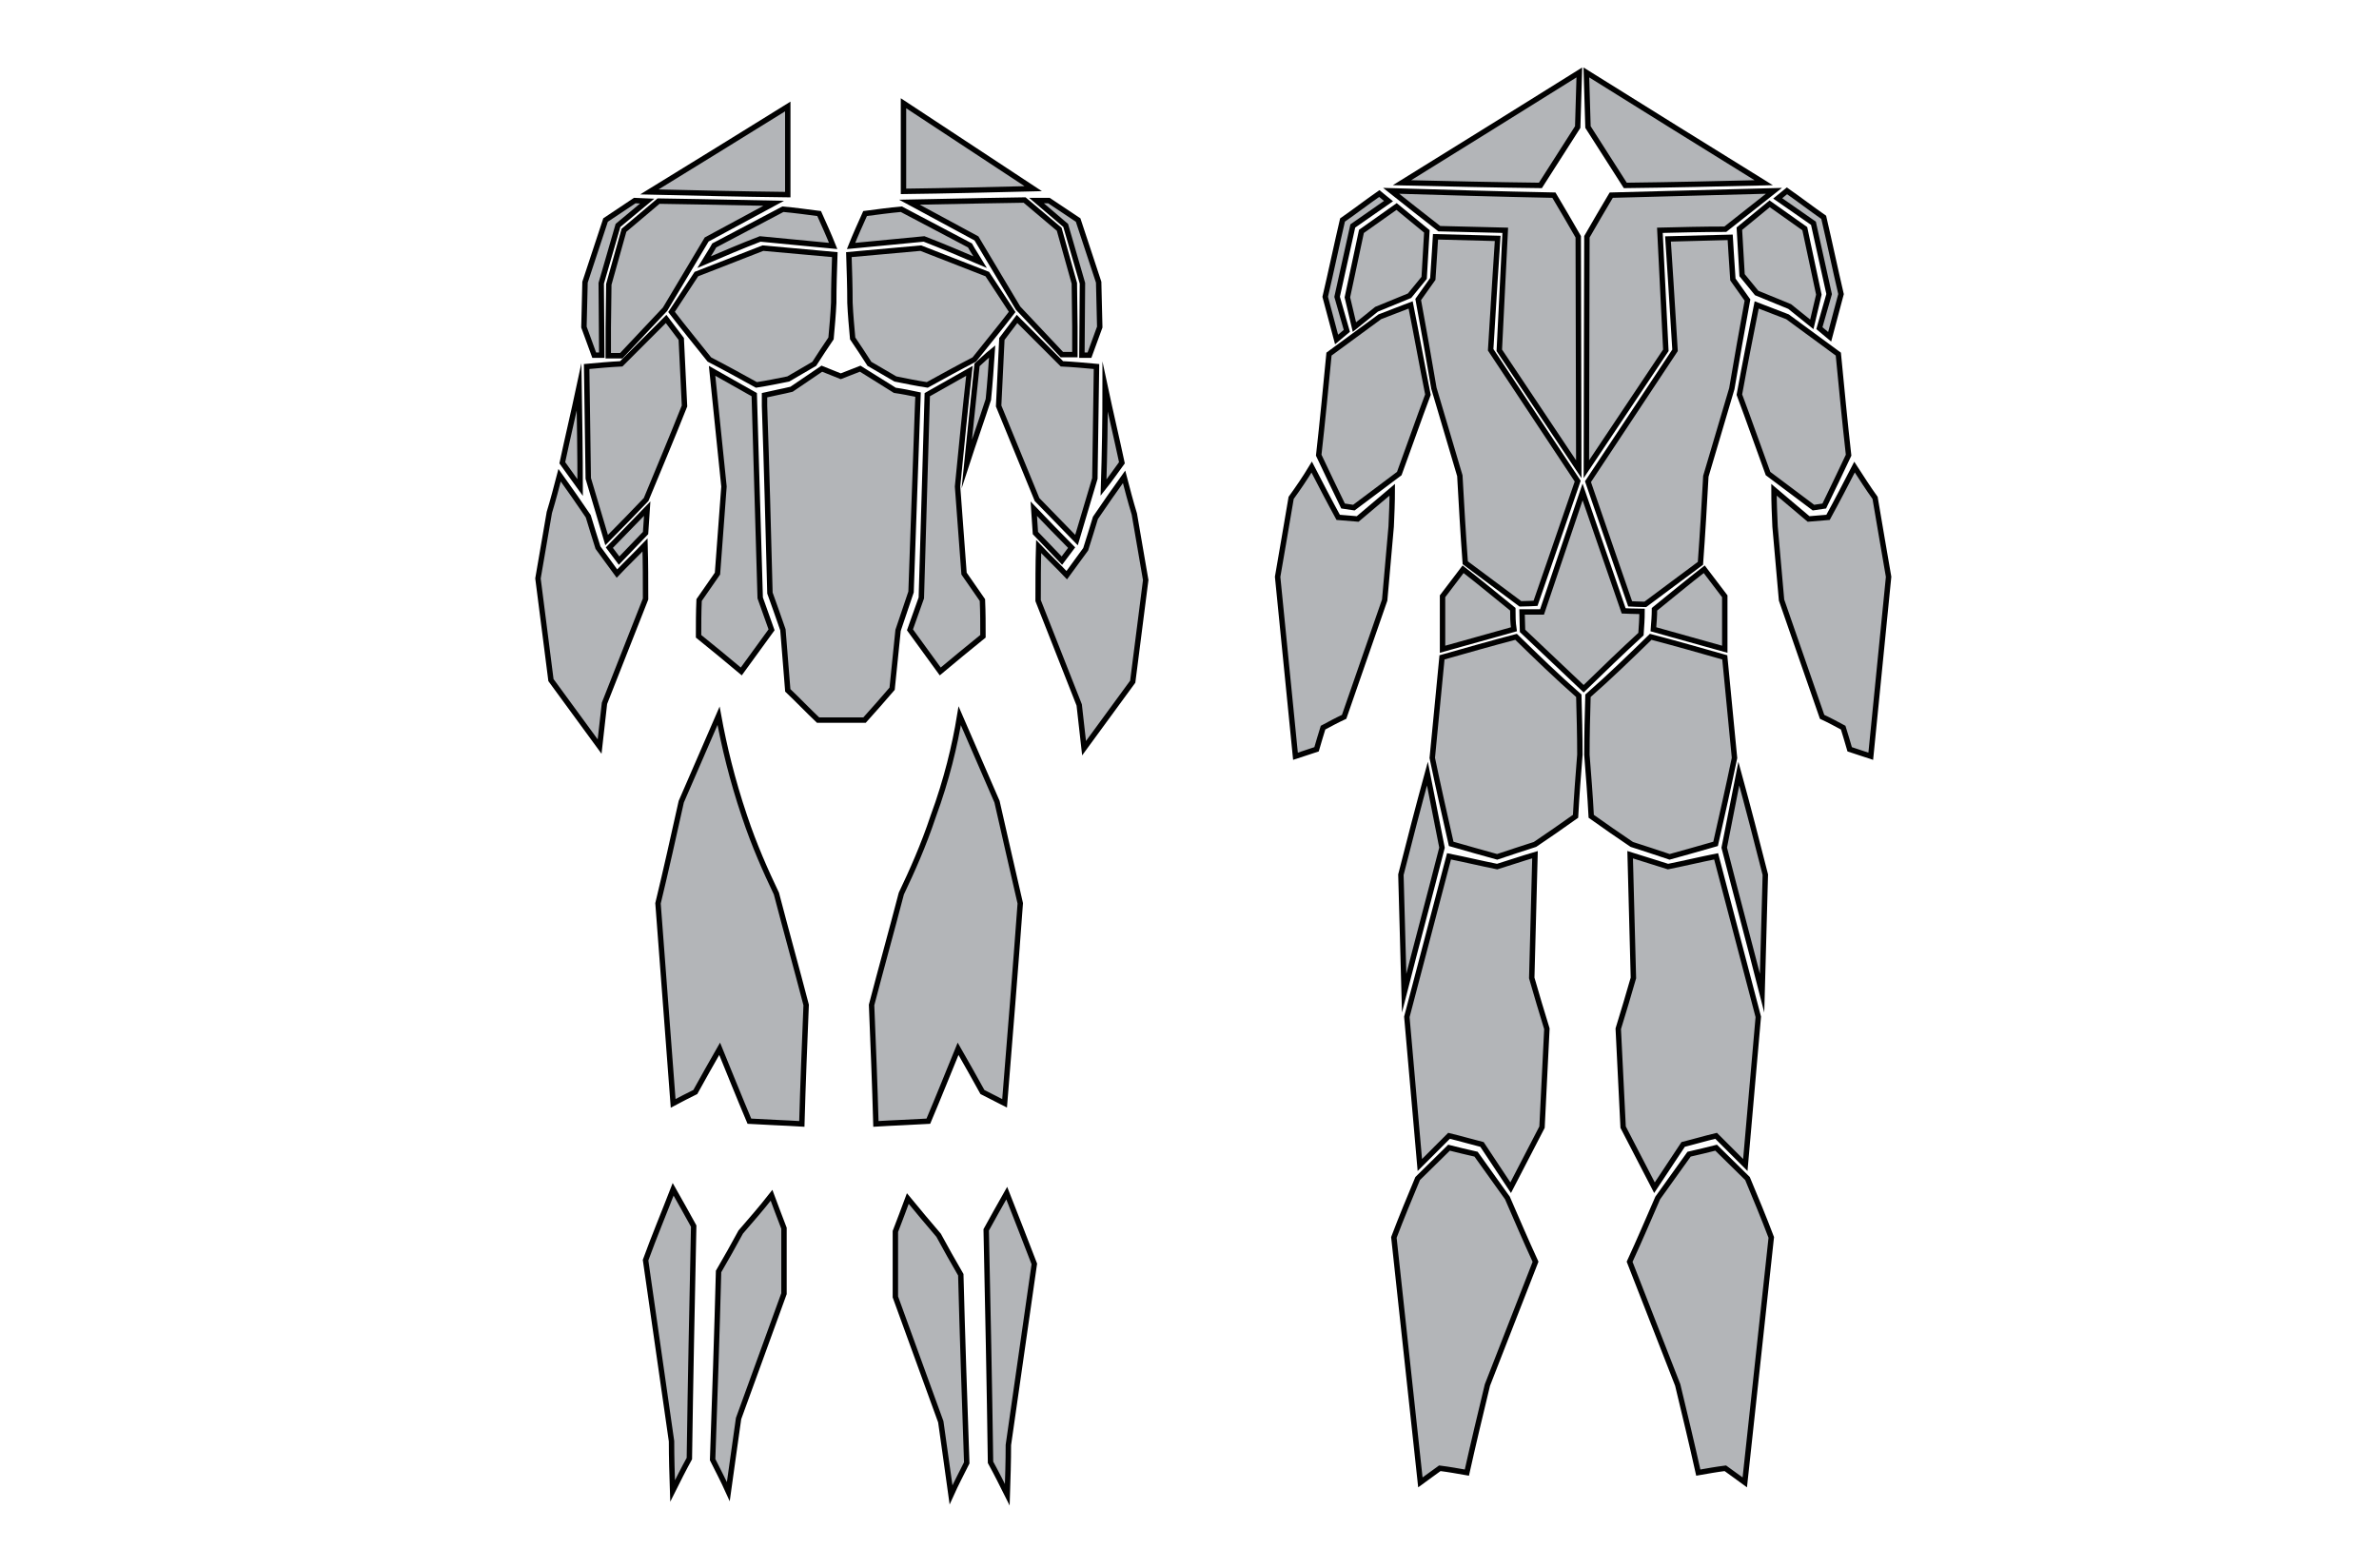 <?xml version="1.0" encoding="utf-8"?>
<!-- Generator: Adobe Illustrator 24.3.0, SVG Export Plug-In . SVG Version: 6.00 Build 0)  -->
<svg version="1.1" id="Layer_1" xmlns="http://www.w3.org/2000/svg" xmlns:xlink="http://www.w3.org/1999/xlink" x="0px" y="0px"
	 viewBox="0 0 440 290" style="enable-background:new 0 0 440 290;" xml:space="preserve">
<style type="text/css">
	.st0{fill:#B3B5B8;stroke:#010101;stroke-miterlimit:10;}
	.st1{display:none;fill:#B3B5B8;stroke:#010101;stroke-miterlimit:10;}
</style>
<g id="Трапеция_верхняя">
	<path id="_x34__9_" class="st0" d="M145.7,19.7c-8.5,5.3-17,10.5-25.6,15.8c8.5,0.2,17,0.4,25.6,0.5
		C145.7,30.6,145.7,25.2,145.7,19.7z"/>
	<path id="_x33__13_" class="st0" d="M167.1,19.1c8,5.3,16,10.5,24,15.8c-8,0.2-16,0.4-24,0.5C167.1,30,167.1,24.5,167.1,19.1z"/>
	<path id="_x32_" class="st0" d="M292.1,13.4c-10.9,6.8-21.8,13.6-32.8,20.4c8.5,0.2,17,0.4,25.6,0.5c2.3-3.6,4.6-7.2,6.9-10.8
		C291.9,20.2,292,16.8,292.1,13.4z"/>
	<path id="_x31_" class="st0" d="M293.4,13.4c10.9,6.8,21.8,13.6,32.8,20.4c-8.5,0.2-17,0.4-25.6,0.5c-2.3-3.6-4.6-7.2-6.9-10.8
		C293.6,20.2,293.5,16.8,293.4,13.4z"/>
</g>
<g id="Трапеция_нижняя">
	<path id="_x32__14_" class="st0" d="M257.3,35.3c10,0.3,20,0.6,30.1,0.8c1.5,2.5,3,5.1,4.5,7.7c0,14.3,0.1,28.7,0.1,43
		c-4.9-7.3-9.8-14.7-14.7-22c0.4-7.4,0.7-14.8,1.1-22.2c-4.1-0.1-8.1-0.2-12.2-0.3C263.1,39.9,260.2,37.6,257.3,35.3z"/>
	<path id="_x31__23_" class="st0" d="M328.1,35.3c-10,0.3-20,0.5-30.1,0.8c-1.5,2.5-3,5.1-4.5,7.7c0,14.3-0.1,28.7-0.1,43
		c4.9-7.3,9.8-14.7,14.7-22c-0.4-7.4-0.7-14.8-1.1-22.2c4-0.1,8.1-0.2,12.1-0.2C322.1,40,325.1,37.7,328.1,35.3z"/>
	<path class="st0" d="M341.5,53"/>
</g>
<g id="Широчайшая_x2C__ромбовидная_x2C__круглая">
	<path id="_x34__1_" class="st0" d="M182.8,73.9c-1.3,4-2.7,7.9-4,11.9c0.6-6.1,1.3-12.2,1.9-18.3c0.9-0.8,1.8-1.7,2.8-2.5
		C183.3,68,183.1,70.9,182.8,73.9z"/>
	<path id="_x33__1_" class="st1" d="M128.2,73.9c1.3,4,2.7,7.9,4,11.9c-0.6-6.1-1.3-12.2-1.9-18.3c-0.9-0.8-1.8-1.7-2.8-2.5
		C127.7,68,127.9,70.9,128.2,73.9z"/>
	<path id="_x32__4_" class="st0" d="M320,43.9c0,0,0.3,5,0.5,7.8c0.9,1.3,1.8,2.5,2.7,3.8c-1,5.5-2,11-2.9,16.4
		c-1.6,5.4-3.2,10.8-4.8,16.2c-0.3,5.4-0.6,10.7-1,16.1c-3.4,2.5-6.8,5.1-10.2,7.6c-0.9,0-2.8-0.1-2.8-0.1s-5.2-15-7.8-22.6
		c5.4-8.1,10.7-16.2,16.1-24.3c-0.4-7-1.3-20.6-1.3-20.6L320,43.9z"/>
	<path id="_x31__8_" class="st0" d="M277,44.1c0,0-0.9,13.6-1.3,20.6c5.4,8.1,10.7,16.2,16.1,24.3c-2.6,7.6-7.8,22.6-7.8,22.6
		s-1.9,0.1-2.8,0.1c-3.4-2.5-6.8-5.1-10.2-7.6c-0.4-5.4-0.7-10.7-1-16.1c-1.6-5.4-3.2-10.8-4.8-16.2c-0.9-5.4-1.9-10.9-2.9-16.4
		c0.9-1.3,1.8-2.5,2.7-3.8c0.2-2.8,0.5-7.8,0.5-7.8L277,44.1z"/>
</g>
<g id="разгибатель_спины">
	<path id="_x31__22_" class="st0" d="M292.7,91l-7.5,22.2c0,0-2.5,0-3.7,0c0,1.2,0.1,2.3,0.1,3.5c3.8,3.6,7.5,7.1,11.3,10.7
		c3.5-3.4,7-6.8,10.6-10.1c0.1-1.4,0.2-2.8,0.2-4.2c-1,0-3.4-0.1-3.4-0.1L292.7,91z"/>
</g>
<g id="Зубчатые_мышцы_x2C__косые_мышцы_пресса">
	<path id="_x32__9_" class="st0" d="M131.7,68.6c2.6,1.5,5.2,2.9,7.8,4.4c0.4,12.5,0.7,25,1.1,37.6c0.7,2,1.4,3.9,2.1,5.9
		c-1.9,2.6-3.8,5.2-5.6,7.7c-2.6-2.2-5.2-4.3-7.9-6.5c0-2.2,0-4.4,0.1-6.7c1.1-1.6,2.3-3.3,3.4-4.9c0.4-5.3,0.8-10.7,1.2-16.1
		C133.2,82.9,132.4,75.7,131.7,68.6z"/>
	<path id="_x31__34_" class="st0" d="M179.3,68.6c-2.6,1.5-5.2,2.9-7.8,4.4c-0.4,12.5-0.7,25-1.1,37.6c-0.7,2-1.4,3.9-2.1,5.9
		c1.9,2.6,3.8,5.2,5.6,7.7c2.6-2.2,5.2-4.3,7.9-6.5c0-2.2,0-4.4-0.1-6.7c-1.1-1.6-2.3-3.3-3.4-4.9c-0.4-5.3-0.8-10.7-1.2-16.1
		C177.8,82.9,178.5,75.7,179.3,68.6z"/>
	<path class="st0" d="M279.8,112.7c-3.1-2.5-6.1-5-9.2-7.4c-1.3,1.7-2.5,3.3-3.8,5c0,3.2,0,6.5,0,9.8c4.4-1.2,8.8-2.5,13.2-3.7
		C279.8,115.1,279.8,113.9,279.8,112.7z"/>
	<path class="st0" d="M306,112.7c3.1-2.5,6.1-5,9.2-7.4c1.3,1.7,2.5,3.3,3.8,5c0,3.2,0,6.5,0,9.8c-4.4-1.2-8.8-2.5-13.2-3.7
		C305.9,115.1,306,113.9,306,112.7z"/>
</g>
<g id="Ягодицы">
	<path id="_x32__11_" class="st0" d="M280.4,117.8c-4.6,1.2-9.1,2.5-13.7,3.8c-0.6,6.2-1.2,12.4-1.8,18.6c1.1,5.3,2.3,10.6,3.5,15.9
		c2.8,0.8,5.6,1.6,8.5,2.4c2.3-0.8,4.6-1.5,7-2.3c2.5-1.7,5-3.4,7.5-5.2c0.2-3.8,0.5-7.6,0.8-11.4c0-3.6-0.1-7.3-0.2-10.9
		C288,125.2,284.2,121.5,280.4,117.8z"/>
	<path id="_x31__18_" class="st0" d="M305.3,117.8c4.6,1.2,9.1,2.5,13.7,3.8c0.6,6.2,1.2,12.4,1.8,18.6c-1.1,5.3-2.3,10.6-3.5,15.9
		c-2.8,0.8-5.6,1.6-8.5,2.4c-2.3-0.8-4.6-1.5-7-2.3c-2.5-1.7-5-3.4-7.5-5.2c-0.2-3.8-0.5-7.6-0.8-11.4c0-3.6,0.1-7.3,0.2-10.9
		C297.7,125.2,301.5,121.5,305.3,117.8z"/>
</g>
<g id="Задняя_поверхность_бедра">
	<path id="_x31__2_" class="st0" d="M283.9,158.1c-0.2,7.6-0.4,15.2-0.6,22.8c0.9,3.1,1.8,6.2,2.8,9.4c-0.3,6.1-0.6,12.2-0.9,18.2
		c-1.9,3.7-3.9,7.5-5.8,11.2c-1.8-2.7-3.5-5.3-5.3-8c-2-0.5-4-1.1-6.1-1.6c-1.8,1.8-3.6,3.6-5.4,5.4c-0.8-9.1-1.6-18.3-2.4-27.4
		c2.6-9.9,5.2-19.8,7.8-29.7c3,0.6,5.9,1.3,8.9,1.9C279.2,159.6,281.5,158.8,283.9,158.1z"/>
	<path id="_x31__6_" class="st0" d="M301.5,158.1c0.2,7.6,0.4,15.2,0.6,22.8c-0.9,3.1-1.8,6.2-2.8,9.4c0.3,6.1,0.6,12.2,0.9,18.2
		c1.9,3.7,3.9,7.5,5.8,11.2c1.8-2.7,3.5-5.3,5.3-8c2-0.5,4-1.1,6.1-1.6c1.8,1.8,3.6,3.6,5.4,5.4c0.8-9.1,1.6-18.3,2.4-27.4
		c-2.6-9.9-5.2-19.8-7.8-29.7c-3,0.6-5.9,1.3-8.9,1.9C306.2,159.6,303.8,158.8,301.5,158.1z"/>
</g>
<g id="Четырёхглавая">
	<path id="_x32__10_" class="st0" d="M264,143.1c0.9,4.6,1.8,9.1,2.7,13.7c-2.3,9-4.7,17.9-7,26.9c-0.2-7.3-0.4-14.6-0.6-21.9
		C260.7,155.5,262.3,149.3,264,143.1z"/>
	<path id="_x31__5_" class="st0" d="M321.6,143.1c-0.9,4.6-1.8,9.1-2.7,13.7c2.3,9,4.7,17.9,7,26.9c0.2-7.3,0.4-14.6,0.6-21.9
		C324.9,155.5,323.3,149.3,321.6,143.1z"/>
	<path id="_x33__2_" class="st0" d="M132.9,132.4c-2.3,5.3-4.6,10.6-6.9,15.9c-1.4,6.3-2.8,12.6-4.3,18.8c0.9,12.3,1.9,24.7,2.8,37
		c1.3-0.7,2.7-1.4,4.1-2.1c1.5-2.7,3-5.4,4.5-8c1.8,4.4,3.6,8.9,5.5,13.4c3.2,0.2,6.5,0.3,9.7,0.5c0.2-7.3,0.5-14.6,0.8-22
		c-1.8-6.9-3.7-13.7-5.5-20.6c-2-4.2-4.1-8.9-5.9-14.3C135.4,144.2,133.9,137.9,132.9,132.4z"/>
	<path id="_x33__3_" class="st0" d="M177.5,132.4c2.3,5.3,4.6,10.6,6.9,15.9c1.4,6.3,2.9,12.6,4.3,18.8c-0.9,12.3-1.9,24.7-2.9,37
		c-1.4-0.7-2.7-1.4-4.1-2.1c-1.5-2.7-3-5.4-4.5-8c-1.8,4.4-3.6,8.9-5.5,13.4c-3.2,0.2-6.5,0.3-9.7,0.5c-0.2-7.3-0.5-14.6-0.8-22
		c1.8-6.9,3.7-13.7,5.5-20.6c2-4.2,4.1-8.9,5.9-14.3C175.1,144.2,176.6,137.9,177.5,132.4z"/>
</g>
<g id="Икры">
	<path id="_x34__2_" class="st0" d="M142.7,221.1c0.8,2.1,1.5,4.1,2.3,6.1c0,4,0,8,0,12.1c-2.8,7.7-5.6,15.4-8.4,23.1
		c-0.6,4.5-1.3,9-1.9,13.5c-0.9-2-1.9-3.9-2.9-5.9c0.4-11.6,0.8-23.2,1.1-34.8c1.4-2.4,2.8-4.9,4.1-7.3
		C139,225.6,140.9,223.4,142.7,221.1z"/>
	<path id="_x33__4_" class="st0" d="M124.5,220c1.3,2.3,2.6,4.6,3.8,6.8c-0.3,14.3-0.6,28.7-0.8,43c-1.1,2-2.1,4-3.1,6
		c-0.1-3-0.2-6.1-0.2-9.2c-1.6-11.2-3.2-22.4-4.8-33.5C121,228.7,122.8,224.4,124.5,220z"/>
	<path id="_x32__8_" class="st0" d="M167.9,221.7c-0.8,2.1-1.5,4.1-2.3,6.1c0,4,0,8,0,12.1c2.8,7.7,5.6,15.4,8.4,23.1
		c0.6,4.5,1.3,9,1.9,13.5c0.9-2,1.9-3.9,2.9-5.9c-0.4-11.6-0.8-23.2-1.1-34.8c-1.4-2.4-2.8-4.9-4.1-7.3
		C171.7,226.3,169.8,224,167.9,221.7z"/>
	<path id="_x31__33_" class="st0" d="M186.2,220.7c-1.3,2.3-2.6,4.6-3.8,6.8c0.3,14.3,0.6,28.7,0.8,43c1.1,2,2.1,4,3.1,6
		c0.1-3,0.2-6.1,0.2-9.2c1.6-11.2,3.2-22.4,4.8-33.5C189.6,229.4,187.9,225,186.2,220.7z"/>
	<path id="_x36_" class="st0" d="M268,212.3c-1.9,1.9-3.9,3.8-5.8,5.7c-1.5,3.6-3,7.2-4.4,10.9c1.6,15.1,3.3,30.2,4.9,45.3
		c1.2-0.9,2.4-1.7,3.6-2.6c1.6,0.2,3.3,0.5,5,0.8c1.2-5.4,2.5-10.8,3.8-16.2c3-7.6,5.9-15.2,8.9-22.8c-1.8-3.9-3.5-7.9-5.2-11.8
		c-1.9-2.7-3.9-5.4-5.8-8.1C271.2,213.1,269.6,212.7,268,212.3z"/>
	<path id="_x35_" class="st0" d="M317.4,212.3c1.9,1.9,3.9,3.8,5.8,5.7c1.5,3.6,3,7.2,4.4,10.9c-1.6,15.1-3.3,30.2-4.9,45.3
		c-1.2-0.9-2.4-1.7-3.6-2.6c-1.6,0.2-3.3,0.5-5,0.8c-1.2-5.4-2.5-10.8-3.8-16.2c-3-7.6-5.9-15.2-8.9-22.8c1.8-3.9,3.5-7.9,5.2-11.8
		c1.9-2.7,3.9-5.4,5.8-8.1C314.2,213.1,315.8,212.7,317.4,212.3z"/>
</g>
<g id="Задняя_дельта">
	<polygon id="_x32__5_" class="st0" points="321.7,42.3 327.3,37.7 333.8,42.3 336.4,54.5 335.1,60 331,56.7 324.9,54.2 322.2,50.9 
			"/>
	<polygon id="_x31__4_" class="st0" points="263.9,42.8 258.3,38.2 251.8,42.8 249.2,55 250.5,60.5 254.6,57.2 260.7,54.7 
		263.4,51.4 	"/>
</g>
<g id="Передняя_дельта">
	<path id="_x31__7_" class="st0" d="M121.8,37.2c0,0,12.7,0.2,21.3,0.4c-4.1,2.2-8.3,4.5-12.4,6.7c-2.6,4.3-5.1,8.6-7.7,12.9
		c-2.7,2.9-5.4,5.7-8.1,8.6c-1.7,0-2.4,0-2.4,0l0-5.2l0.1-8l2.8-10L121.8,37.2z"/>
	<path id="_x31__1_" class="st0" d="M195.9,42.4l2.8,10l0.1,8l0,5.2c0,0-0.7,0-2.4,0c-2.7-2.9-5.4-5.7-8.1-8.6
		c-2.6-4.3-5.1-8.6-7.7-12.9c-4.1-2.2-8.3-4.5-12.4-6.7c8.6-0.2,21.3-0.4,21.3-0.4L195.9,42.4z"/>
</g>
<g id="Средняя_дельта">
	<polygon id="_x31__3_" class="st0" points="117.4,37.1 112,40.7 108.2,52.2 108,60.5 109.9,65.7 111.3,65.7 111.2,52.4 114.3,41.7 
		119.7,37.2 	"/>
	<polygon id="_x32__1_" class="st0" points="194,37.1 199.4,40.7 203.2,52.2 203.4,60.5 201.5,65.7 200.1,65.7 200.2,52.4 
		197.1,41.7 191.7,37.1 	"/>
	<path id="_x33_" class="st0" d="M255.1,35.8c-2.3,1.6-4.5,3.3-6.8,4.9c-1.1,4.7-2.1,9.5-3.2,14.2c0.7,2.6,1.4,5.3,2.1,7.9
		c0.6-0.5,1.3-1.1,1.9-1.6c-0.6-2.1-1.2-4.2-1.8-6.3c1-4.4,1.9-8.7,2.9-13.1c2.2-1.5,4.4-3.1,6.6-4.6
		C256.3,36.8,255.7,36.3,255.1,35.8z"/>
	<path id="_x33__5_" class="st0" d="M330.5,35.3c2.3,1.6,4.5,3.3,6.8,4.9c1.1,4.7,2.1,9.5,3.2,14.2c-0.7,2.6-1.4,5.3-2.1,7.9
		c-0.6-0.5-1.3-1.1-1.9-1.6c0.6-2.1,1.2-4.2,1.8-6.3c-1-4.4-1.9-8.7-2.9-13.1c-2.2-1.5-4.4-3.1-6.6-4.6
		C329.3,36.3,329.9,35.8,330.5,35.3z"/>
</g>
<g id="Грудные_малая">
	<path id="_x31__27_" class="st0" d="M181.3,48.5c-0.6-1-1.3-2-1.9-3.1c-4.2-2.2-8.5-4.5-12.7-6.7c-2.2,0.2-4.4,0.5-6.7,0.8
		c-0.9,2-1.8,4-2.6,6c4.5-0.4,9-0.9,13.5-1.3C174.3,45.5,177.8,47,181.3,48.5z"/>
	<path id="_x31__26_" class="st0" d="M130.2,48.5c0.6-1,1.3-2,1.9-3.1c4.2-2.2,8.5-4.5,12.7-6.7c2.2,0.2,4.4,0.5,6.7,0.8
		c0.9,2,1.8,4,2.6,6c-4.5-0.4-9-0.9-13.5-1.3C137.2,45.5,133.7,47,130.2,48.5z"/>
</g>
<g id="Грудная_большая">
	<path id="_x31__13_" class="st0" d="M154.4,47.1c-0.1,3-0.2,5.9-0.2,8.9c-0.1,2.2-0.3,4.4-0.5,6.6c-1,1.5-2.1,3.1-3.1,4.7
		c-1.6,0.9-3.2,1.9-4.8,2.8c-2,0.4-3.9,0.8-5.9,1.1c-2.9-1.6-5.8-3.2-8.7-4.7c-2.3-2.9-4.7-5.8-7-8.8c1.5-2.3,3.1-4.7,4.6-7
		c4.1-1.6,8.2-3.2,12.3-4.8C145.6,46.3,150,46.7,154.4,47.1z"/>
	<path id="_x31__14_" class="st0" d="M157,47.1c0.1,3,0.2,5.9,0.2,8.9c0.1,2.2,0.3,4.4,0.5,6.6c1,1.5,2.1,3.1,3.1,4.7
		c1.6,0.9,3.2,1.9,4.8,2.8c2,0.4,3.9,0.8,5.9,1.1c2.9-1.6,5.8-3.2,8.7-4.7c2.3-2.9,4.7-5.8,7-8.8c-1.5-2.3-3.1-4.7-4.6-7
		c-4.1-1.6-8.2-3.2-12.3-4.8C165.9,46.3,161.5,46.7,157,47.1z"/>
</g>
<g id="Пресс">
	<path id="_x31__19_" class="st0" d="M141.4,73.1c1.7-0.4,3.4-0.7,5-1.1c1.9-1.3,3.7-2.5,5.6-3.8c1.2,0.5,2.3,0.9,3.5,1.4
		c1.2-0.5,2.4-0.9,3.6-1.4c2.1,1.3,4.3,2.7,6.4,4c1.4,0.2,2.9,0.5,4.3,0.8c0,0.8-0.1,1.6-0.1,2.4c-0.4,11.4-0.8,22.8-1.2,34.1
		c-0.8,2.4-1.6,4.7-2.4,7.1c-0.4,3.6-0.7,7.2-1.1,10.8c-1.7,2-3.4,3.9-5.1,5.8c-1.5,0-3.1,0-4.6,0c-1.3,0-2.7,0-4,0
		c-1.9-1.8-3.7-3.7-5.6-5.5c-0.3-3.7-0.6-7.4-0.9-11.2c-0.8-2.3-1.6-4.6-2.4-6.8c-0.3-11.5-0.6-23.1-1-34.6
		C141.4,74.5,141.4,73.8,141.4,73.1z"/>
</g>
<g id="Бицепс">
	<path id="_x31__16_" class="st0" d="M114.9,67.3c2.8-2.8,5.5-5.5,8.3-8.3c0.9,1.2,1.9,2.5,2.8,3.7c0.2,4.1,0.4,8.3,0.6,12.4
		c-2.3,5.8-4.7,11.5-7.1,17.3c-2.4,2.5-4.8,5-7.3,7.5c-1.1-3.8-2.3-7.6-3.4-11.4c-0.1-6.9-0.2-13.8-0.3-20.7
		C110.7,67.6,112.8,67.4,114.9,67.3z"/>
	<path id="_x31__17_" class="st0" d="M196.4,67.3c-2.8-2.8-5.5-5.5-8.3-8.3c-0.9,1.2-1.9,2.5-2.8,3.7c-0.2,4.1-0.4,8.3-0.6,12.4
		c2.4,5.8,4.7,11.5,7.1,17.3c2.4,2.5,4.9,5,7.3,7.5c1.1-3.8,2.3-7.6,3.4-11.4c0.1-6.9,0.2-13.8,0.3-20.7
		C200.6,67.6,198.5,67.4,196.4,67.3z"/>
</g>
<g id="Трицепс">
	<path id="_x32__7_" class="st0" d="M107.1,71.6c-1,4.7-2.1,9.3-3.1,14c1.1,1.5,2.2,3.1,3.3,4.6C107.3,84,107.2,77.8,107.1,71.6z"/>
	<path id="_x31__12_" class="st0" d="M119.7,94.1c-2.3,2.4-4.7,4.8-7,7.2c0.6,0.8,1.2,1.6,1.8,2.4c1.6-1.7,3.3-3.4,4.9-5.1
		C119.5,97,119.6,95.6,119.7,94.1z"/>
	<path id="_x32__3_" class="st0" d="M204.4,71.6c1,4.7,2.1,9.3,3.1,14c-1.1,1.5-2.2,3.1-3.4,4.6C204.3,83.9,204.4,77.8,204.4,71.6z"
		/>
	<path id="_x31__11_" class="st0" d="M191.2,94.1c2.3,2.4,4.6,4.8,7,7.2c-0.6,0.8-1.2,1.6-1.8,2.4c-1.6-1.7-3.3-3.4-4.9-5.1
		C191.4,97.1,191.3,95.6,191.2,94.1z"/>
	<path id="_x34__3_" class="st0" d="M260.9,56.4c-1.9,0.7-3.8,1.5-5.7,2.2c-3.1,2.3-6.3,4.6-9.4,6.9c-0.6,6.2-1.2,12.5-1.9,18.7
		c1.5,3.2,3,6.3,4.5,9.4c0.7,0.1,1.3,0.2,2,0.3c2.8-2.1,5.6-4.2,8.4-6.3c1.8-4.9,3.5-9.8,5.3-14.6C263,67.5,262,61.9,260.9,56.4z"/>
	<path id="_x34__4_" class="st0" d="M324.9,56.4c1.9,0.7,3.8,1.5,5.7,2.2c3.1,2.3,6.3,4.6,9.4,6.9c0.6,6.2,1.2,12.5,1.9,18.7
		c-1.5,3.2-3,6.3-4.5,9.4c-0.7,0.1-1.3,0.2-2,0.3c-2.8-2.1-5.6-4.2-8.4-6.3c-1.8-4.9-3.5-9.8-5.3-14.6
		C322.7,67.5,323.8,61.9,324.9,56.4z"/>
</g>
<g id="Предпелчья">
	<path id="_x31__20_" class="st0" d="M103.5,87.9c-0.6,2.3-1.2,4.6-1.9,6.9c-0.7,4.1-1.4,8.2-2.1,12.2c0.8,6.3,1.6,12.6,2.4,18.8
		c3,4.1,6,8.2,9,12.3c0.3-2.7,0.6-5.3,0.9-8c2.5-6.4,5.1-12.9,7.6-19.3c0-3.3,0-6.7-0.1-10c-1.7,1.8-3.5,3.5-5.2,5.3
		c-1.2-1.6-2.3-3.2-3.5-4.8c-0.6-1.9-1.2-3.8-1.8-5.8C107.1,93,105.3,90.4,103.5,87.9z"/>
	<path id="_x31__21_" class="st0" d="M207.9,88.2c0.6,2.3,1.2,4.6,1.9,6.9c0.7,4.1,1.4,8.2,2.1,12.2c-0.8,6.3-1.6,12.6-2.4,18.8
		c-3,4.1-6,8.2-9,12.3c-0.3-2.7-0.6-5.3-0.9-8c-2.5-6.4-5.1-12.9-7.6-19.3c0-3.3,0-6.7,0.1-10c1.7,1.8,3.5,3.5,5.2,5.3
		c1.2-1.6,2.3-3.2,3.5-4.8c0.6-1.9,1.2-3.8,1.8-5.8C204.3,93.3,206.1,90.7,207.9,88.2z"/>
	<path id="_x33__8_" class="st0" d="M242.6,86.4c1.6,3.1,3.2,6.2,4.9,9.3c1.2,0.1,2.4,0.2,3.6,0.3c2.1-1.8,4.3-3.6,6.4-5.4
		c0,2.3-0.1,4.6-0.2,6.8c-0.4,4.6-0.8,9.1-1.2,13.6c-2.5,7.2-5,14.4-7.5,21.6c-1.3,0.6-2.6,1.3-3.9,2c-0.4,1.3-0.8,2.6-1.2,4
		c-1.3,0.4-2.6,0.9-3.9,1.3c-1.1-11.1-2.2-22.1-3.3-33.2c0.8-4.8,1.7-9.7,2.5-14.6C240.1,90.3,241.4,88.4,242.6,86.4z"/>
	<path id="_x34__6_" class="st0" d="M343,86.4c-1.6,3.1-3.2,6.2-4.9,9.3c-1.2,0.1-2.4,0.2-3.6,0.3c-2.1-1.8-4.3-3.6-6.4-5.4
		c0,2.3,0.1,4.6,0.2,6.8c0.4,4.6,0.8,9.1,1.2,13.6c2.5,7.2,5,14.4,7.5,21.6c1.3,0.6,2.6,1.3,3.9,2c0.4,1.3,0.8,2.6,1.2,4
		c1.3,0.4,2.6,0.9,3.9,1.3c1.1-11.1,2.2-22.1,3.3-33.2c-0.8-4.8-1.7-9.7-2.5-14.6C345.5,90.3,344.3,88.4,343,86.4z"/>
</g>
</svg>
